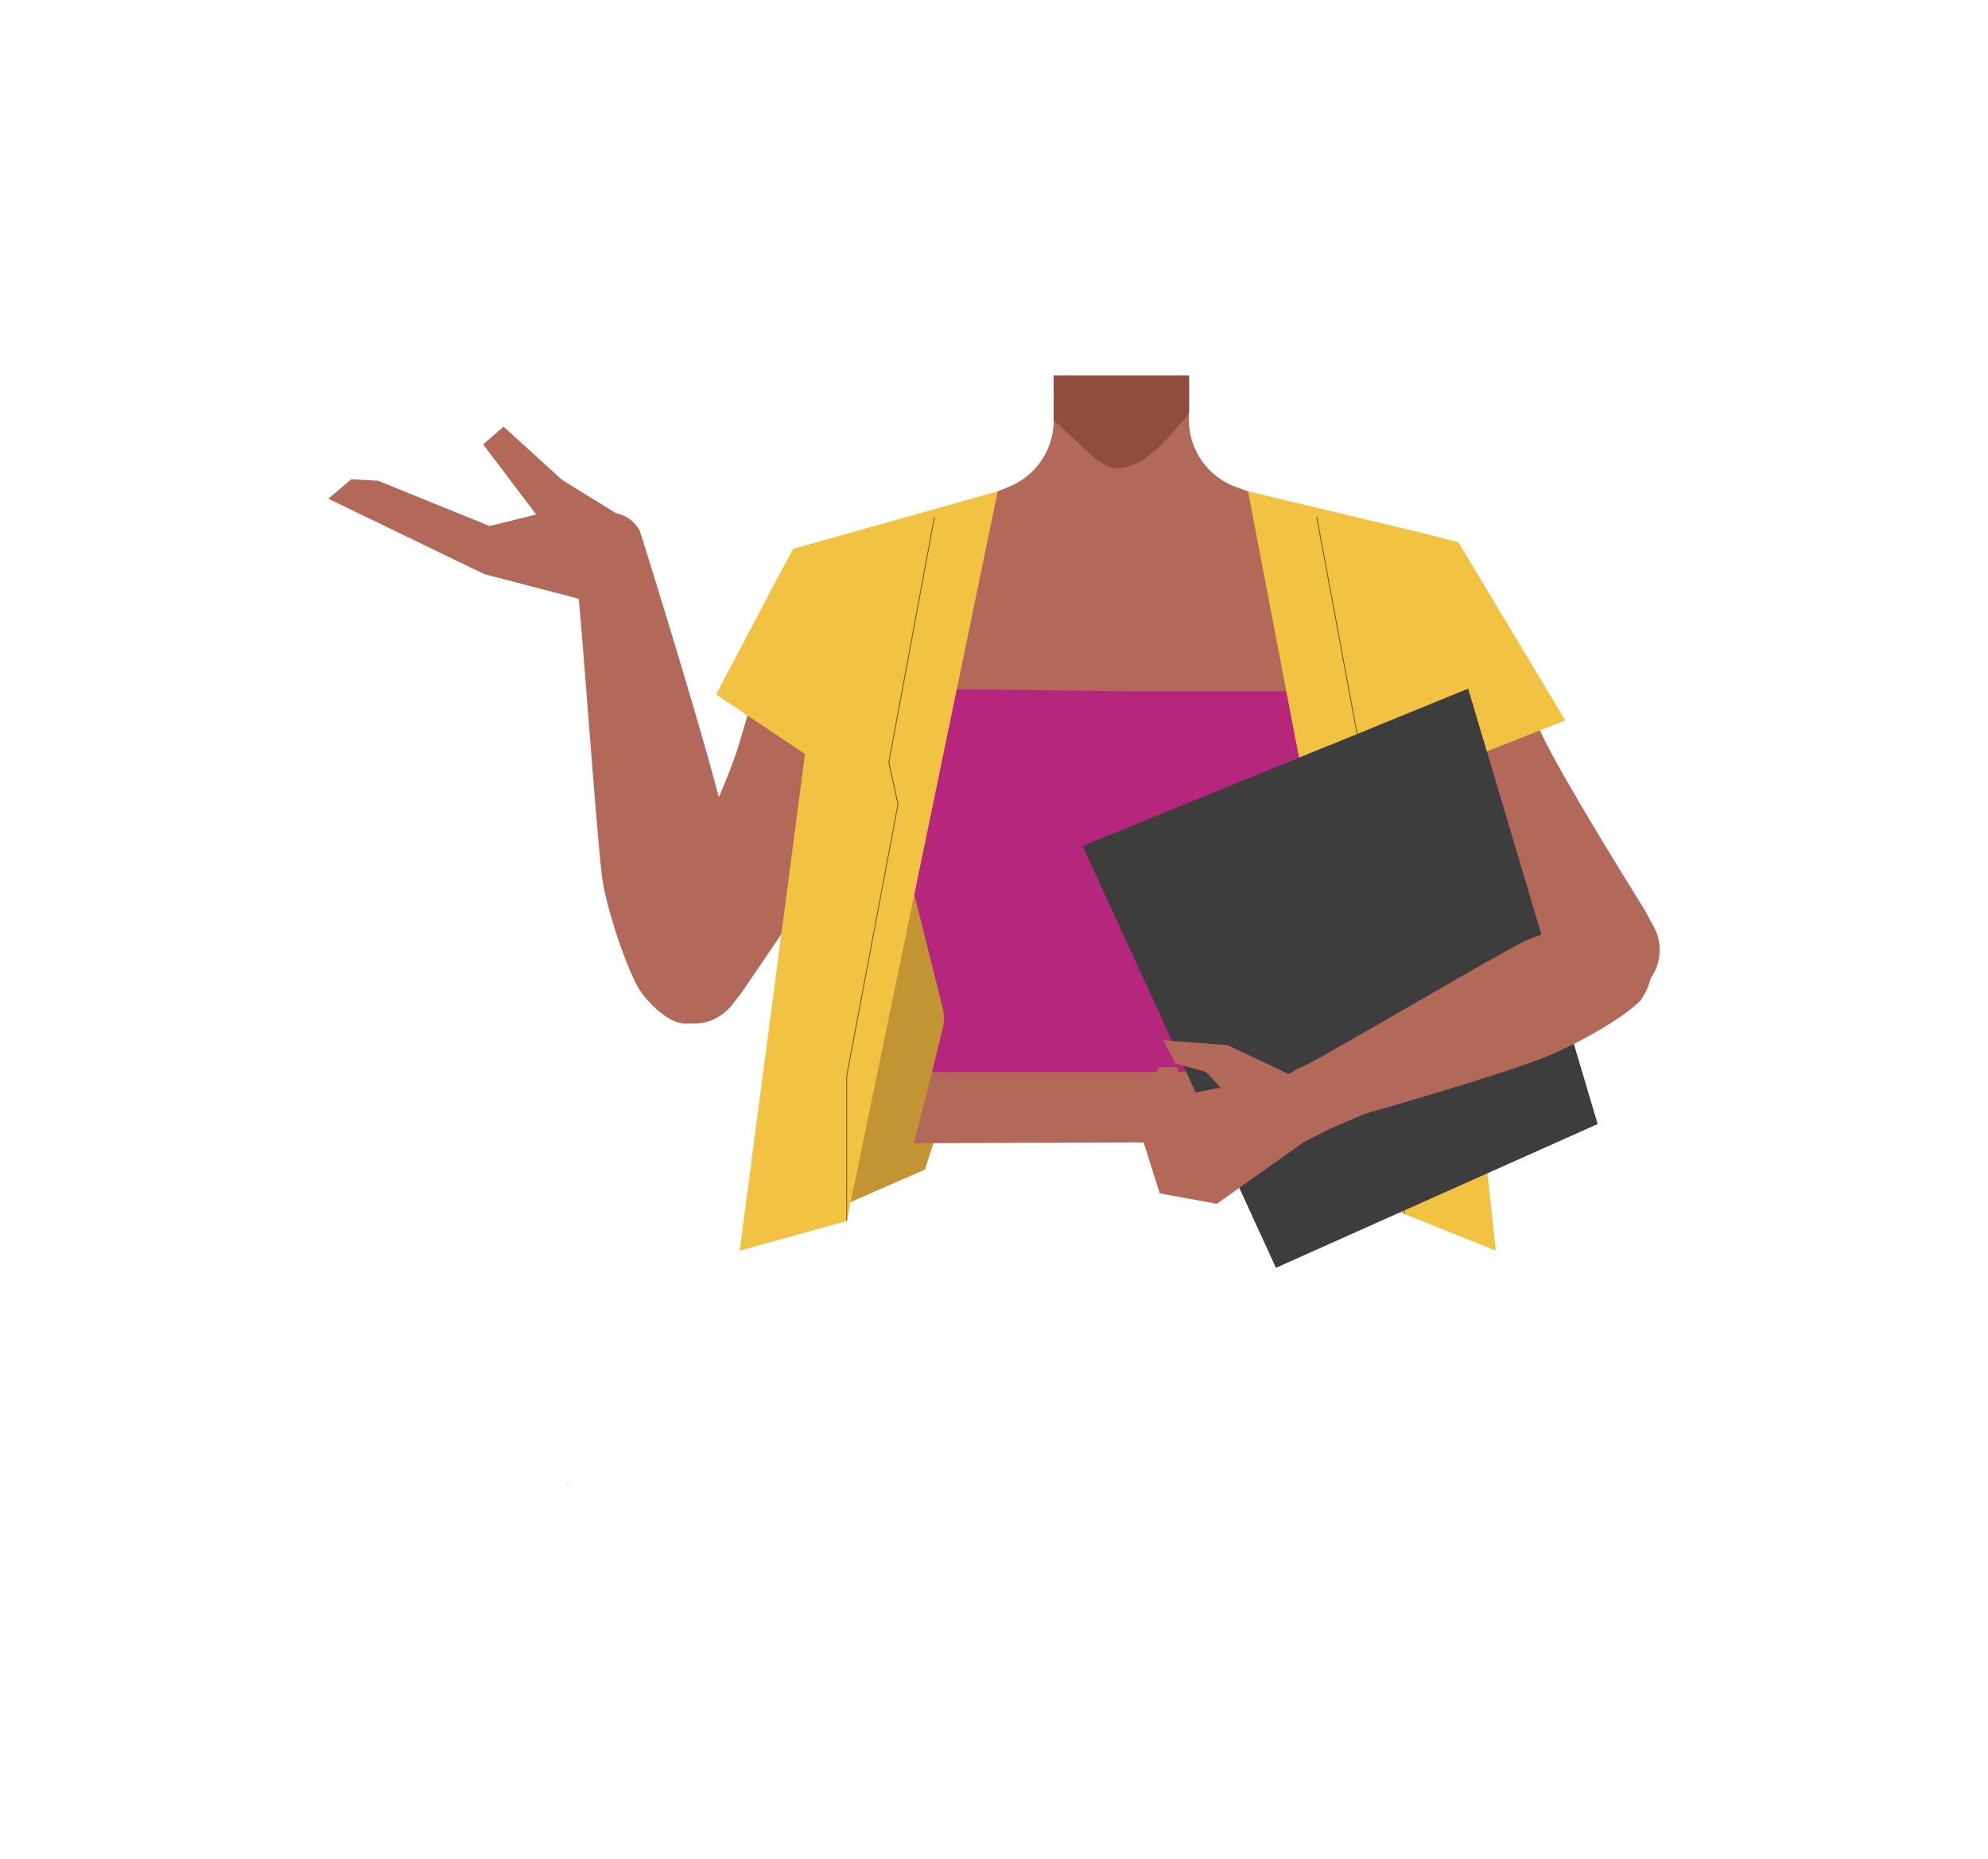 <svg xmlns="http://www.w3.org/2000/svg" viewBox="0 0 588 550"><defs><style>.cls-1{fill:#3c3d4e;}.cls-2{fill:#c29433;}.cls-3{fill:#c35959;}.cls-4{fill:#b26959;}.cls-5{fill:#904c3d;}.cls-6{fill:#b7267d;}.cls-7{fill:#f2c343;}.cls-8{fill:none;stroke:#000;stroke-miterlimit:10;stroke-width:0.25px;opacity:0.55;}.cls-9{fill:#3d3d3d;}</style></defs><g id="Calque_3" data-name="Calque 3"><polygon class="cls-1" points="167.85 438.55 167.95 438.51 167.85 438.46 167.85 438.55"/><polygon class="cls-1" points="167.95 438.51 168.05 438.55 168.05 438.46 167.95 438.51"/><polygon class="cls-1" points="167.85 438.55 167.95 438.51 167.85 438.46 167.85 438.55"/><polygon class="cls-1" points="167.95 438.51 168.05 438.55 168.05 438.46 167.95 438.51"/><polygon class="cls-1" points="167.47 438.88 167.56 438.84 167.47 438.79 167.47 438.88"/><polygon class="cls-1" points="167.56 438.84 167.66 438.88 167.66 438.79 167.56 438.84"/><polygon class="cls-1" points="167.47 438.88 167.56 438.84 167.47 438.79 167.47 438.88"/><polygon class="cls-1" points="167.56 438.84 167.66 438.88 167.66 438.79 167.56 438.84"/><polygon class="cls-2" points="218.78 369.96 273.59 345.95 306.18 244.42 242.66 276.83 239.91 296.56 218.78 369.96"/><path class="cls-3" d="M399.1,222.11c0,14.85-20,42.89-34.89,42.89s-14.85-53.78,0-53.78S399.1,207.26,399.1,222.11Z"/><path class="cls-4" d="M253.67,243.1l-34.49,50.78-2.69,3.41a14.41,14.41,0,0,1-19.32,3.09h0A14.41,14.41,0,0,1,191.79,283l2.25-5.63s19-40.49,23.7-54.61c5.76-17.3,16.83-71,46.46-56.23h0c10.8,5.38,19.45,19.18,13.62,29.75Z"/><path class="cls-4" d="M203,302.8h0A17,17,0,0,0,218,292.94a10.58,10.58,0,0,0,.81-1.76c1.87-10.08-.53-30.89-2.63-40.92-4.89-23.3-26.86-93-26.86-93h0a9.89,9.89,0,0,0-12.57-4.89l-1.07.42a9.88,9.88,0,0,0-6,11.18c.17.86.32,1.63.4,2.23,1.52,10.53,6.21,79.05,8,93.23,1.05,8.29,6.36,24.42,10.21,31.84C190.4,295.46,197.45,303,203,302.8Z"/><path class="cls-4" d="M189.83,165.44s1.07,16.56-4,15.43l-1.87-.42-40.7-10.62-46.15-22.3,6.78-5.76,7.9.42,33,13.41,13.79-3.41-15.66-20.73,6-5.27L166.3,142l16.13,9.95Z"/><path class="cls-4" d="M398.85,204.38l2.25,19-17.39,78.14,8.6,36.16-122,.5,9.39-36.66-19.57-78.39,2.75-19.46-17.71-38.25L298.4,144a21.14,21.14,0,0,0,13.25-19.61V111.12h40v13A21.14,21.14,0,0,0,365.44,144l53.37,19.66Z"/><path class="cls-5" d="M311.72,111.12h40v11h0c-9,11.39-14.9,16.44-21.7,16.38-5.13,0-13.16-10.1-18.35-14.1l.07-2Z"/><path class="cls-6" d="M278.6,305.06l-2.91,12.06H385.78l3.81-15.64,15-75.64-2.26-21.36-68.36,0-68.35-.81-4.46,23.83,17.61,70.39A13.48,13.48,0,0,1,278.6,305.06Z"/><polygon class="cls-7" points="295.1 145.33 234.6 162.35 232.59 166 211.8 205.44 238.11 223.03 218.78 369.96 250.44 361.19 295.1 145.33"/><polyline class="cls-7" points="415.4 359.12 409.6 356.8 369.14 145.33 419.23 157.3 442.45 369.96 415.4 359.12"/><path class="cls-4" d="M422.88,241.88l40.34,46.26,3.08,3.07a14.44,14.44,0,0,0,19.56.73h0a14.42,14.42,0,0,0,3.25-17.89l-2.92-5.32s-23.74-37.9-30.1-51.36c-7.79-16.48-25.25-68.44-52.88-50.22h0c-10.08,6.64-17,21.38-9.95,31.17Z"/><polyline class="cls-8" points="250.44 361.19 250.44 318.23 265.61 237.87 262.88 225.56 276.4 152.84"/><polyline class="cls-8" points="415.4 359.12 415.4 318.23 400.23 237.87 402.96 225.56"/><polygon class="cls-9" points="320.22 250.23 377.39 375.02 472.55 332.49 434.26 203.68 320.22 250.23"/><path class="cls-4" d="M487.39,278.4h0a18,18,0,0,1-1.23,16.06,9.6,9.6,0,0,1-.88,1.43c-6,6.06-20.56,13.72-27.92,16.68-17.1,6.89-70.83,21.77-70.83,21.77h0c-3.88.4-7.23-2.87-7.67-7.48l-.1-1c-.4-4.26,1.81-8.38,5.24-9.78.63-.26,1.19-.5,1.62-.71C393.1,311.71,440,284,450,278.89c5.85-3,18.37-6.25,24.62-6.67C478.08,272,485.52,274,487.39,278.4Z"/><polygon class="cls-4" points="381.04 317.66 363.1 309.16 344.07 307.69 347.7 314.58 356.73 317.08 360.98 321.74 349.74 323.91 348.11 315.59 342.76 315.71 335.33 328.78 343.05 353.02 359.91 356.09 385.8 337.73 393.51 333.82 409.6 326.95 392.69 312.01 385.88 316.11 381.04 317.66"/><polygon class="cls-7" points="401.43 157.21 419.23 157.3 431.34 160.38 462.98 213.11 439.78 222.25 434.26 203.68 393.5 220.32 380.88 178.66 401.43 157.21"/><line class="cls-8" x1="401.39" y1="217.1" x2="389.44" y2="152.84"/></g></svg>